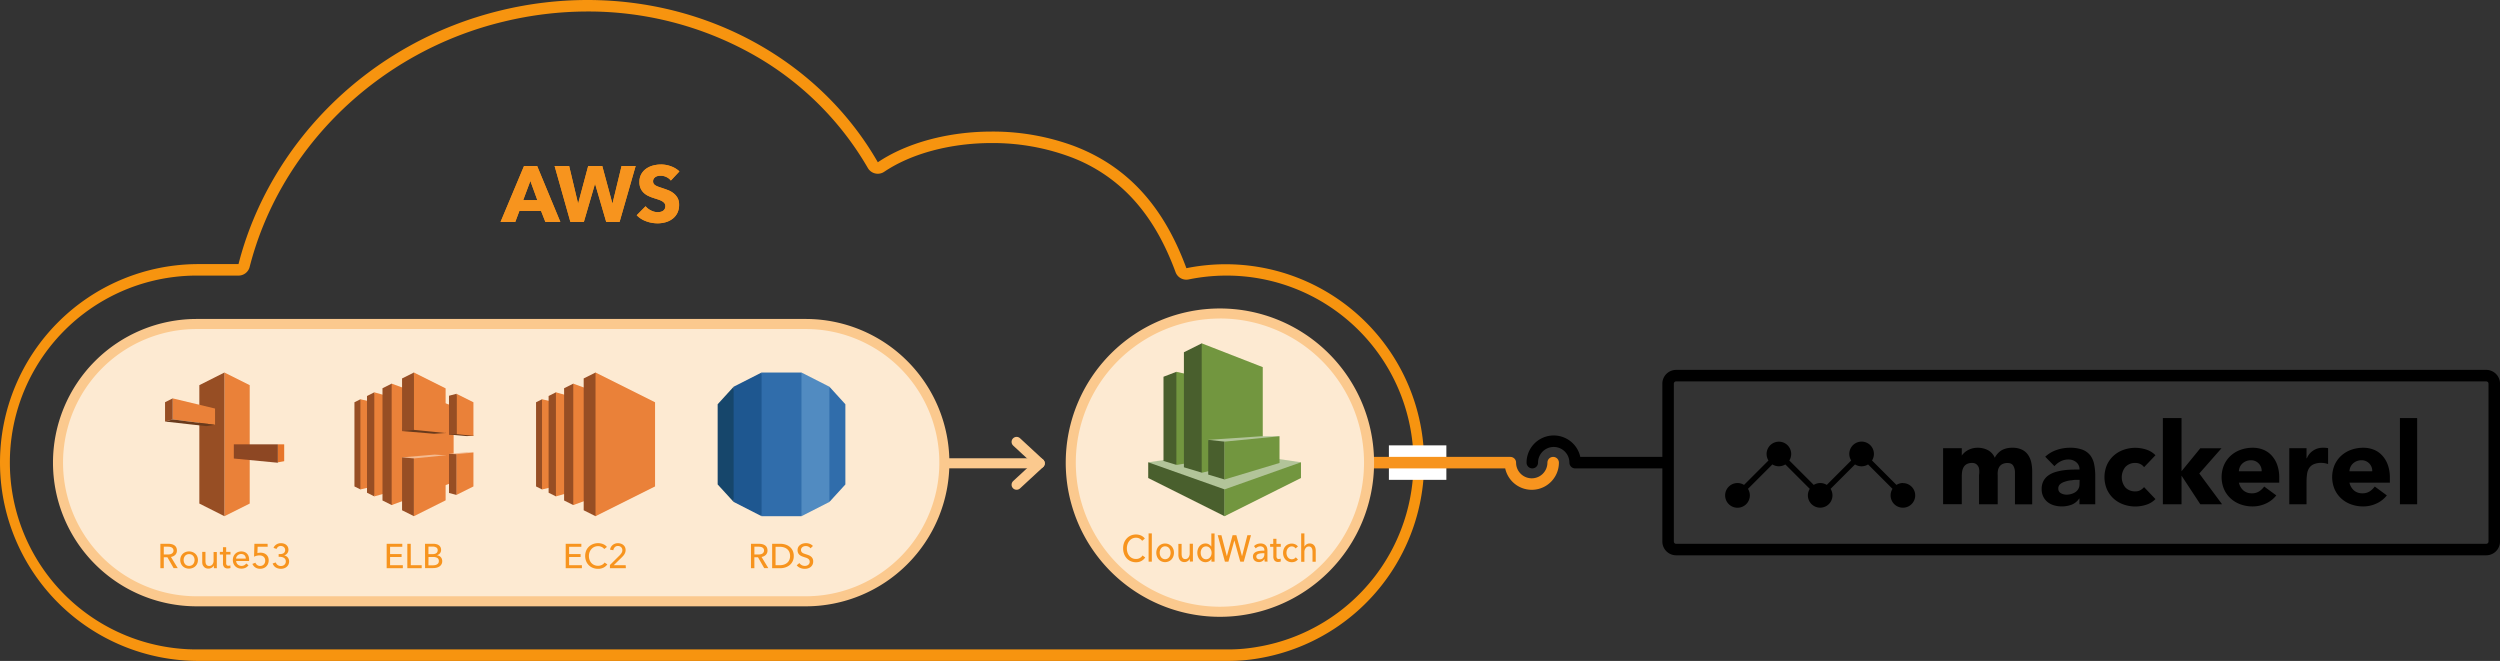 <svg xmlns="http://www.w3.org/2000/svg" viewBox="0 0 1740 460"><rect x="0" y="0" width="1740" height="460" fill="#333333" stroke="none"/><defs><style>.cls-1{fill:#fdead2;}.cls-2{fill:#fbc98e;}.cls-3{fill:#f7940f;}.cls-4{fill:#f7941e;}.cls-5,.cls-6,.cls-8,.cls-9{fill:none;stroke-linecap:round;}.cls-5,.cls-6{stroke:#fbc98e;stroke-width:7px;}.cls-5{stroke-miterlimit:10;}.cls-6,.cls-8,.cls-9{stroke-linejoin:round;}.cls-7{fill:#fff;}.cls-8{stroke:#f7941e;}.cls-8,.cls-9{stroke-width:8px;}.cls-9{stroke:#000;}.cls-10{fill:#974e24;}.cls-11{fill:#ea8139;}.cls-12{fill:#693a1c;}.cls-13{fill:#f4ba90;}.cls-14{fill:#306dab;}.cls-15{fill:#518bc1;}.cls-16{fill:#1e5790;}.cls-17{fill:#16466b;}.cls-18{fill:#e77529;}.cls-19{fill:#8d4723;}.cls-20{fill:#b2c499;}.cls-21{fill:#495f2d;}.cls-22{fill:#72963f;}</style></defs><title>cloudWatc-diagram</title><g id="contents"><path class="cls-1" d="M136.88 418.47a96.5 96.5 0 0 1 0-193h423.89a96.5 96.5 0 0 1 0 193z"/><path class="cls-2" d="M560.77 229a93 93 0 0 1 0 186h-423.89a93 93 0 1 1 0-186h423.89m0-7h-423.89a100 100 0 0 0-100 100 100 100 0 0 0 100 100h423.89a100 100 0 0 0 100-100 100 100 0 0 0-100-100z"/><path class="cls-3" d="M379.58 154.47l-3-7.64h-15.1l-2.86 7.64h-10.23l16.33-38.94h9.13l16.15 38.94zm-10.45-28.54l-5 13.37h9.87zM431.22 154.47h-9.29l-7.7-26.34h-.17l-7.7 26.34h-9.36l-11-38.94h10.12l6.16 25.9h.17l6.93-25.9h9.79l7 25.9h.17l6.27-25.9h9.79zM466.92 125.65a8.51 8.51 0 0 0-3.16-2.45 8.93 8.93 0 0 0-3.77-.91 11.16 11.16 0 0 0-1.9.17 4.9 4.9 0 0 0-1.73.63 4.26 4.26 0 0 0-1.29 1.21 3.22 3.22 0 0 0-.52 1.9 3.06 3.06 0 0 0 .41 1.65 3.68 3.68 0 0 0 1.21 1.16 10.7 10.7 0 0 0 1.9.91q1.1.41 2.47.85 2 .66 4.13 1.46a15.46 15.46 0 0 1 3.91 2.12 11.14 11.14 0 0 1 2.92 3.27 9.43 9.43 0 0 1 1.15 4.87 12.71 12.71 0 0 1-1.24 5.8 11.58 11.58 0 0 1-3.33 4 14.28 14.28 0 0 1-4.79 2.37 20.15 20.15 0 0 1-5.55.77 23 23 0 0 1-8.09-1.46 17.12 17.12 0 0 1-6.49-4.15l6.16-6.27a11.36 11.36 0 0 0 3.77 2.94 10.21 10.21 0 0 0 4.65 1.18 9.36 9.36 0 0 0 2-.22 5.08 5.08 0 0 0 1.73-.72 3.58 3.58 0 0 0 1.18-1.32 4.16 4.16 0 0 0 .44-2 3.14 3.14 0 0 0-.55-1.87 5.4 5.4 0 0 0-1.57-1.4 12.79 12.79 0 0 0-2.53-1.16q-1.51-.52-3.44-1.13a32.76 32.76 0 0 1-3.66-1.43 12.23 12.23 0 0 1-3.19-2.12 9.77 9.77 0 0 1-2.25-3.13 10.61 10.61 0 0 1-.85-4.48 11 11 0 0 1 1.32-5.55 11.47 11.47 0 0 1 3.47-3.79 14.89 14.89 0 0 1 4.84-2.17 22 22 0 0 1 5.45-.69 20.24 20.24 0 0 1 6.74 1.21 17.36 17.36 0 0 1 6 3.58z"/><path class="cls-4" d="M379.58 154.47l-3-7.64h-15.1l-2.86 7.64h-10.23l16.33-38.94h9.13l16.15 38.94zm-10.45-28.54l-5 13.37h9.87zM431.22 154.47h-9.29l-7.7-26.34h-.17l-7.7 26.34h-9.36l-11-38.94h10.12l6.16 25.9h.17l6.93-25.9h9.79l7 25.9h.17l6.27-25.9h9.79zM466.92 125.65a8.51 8.51 0 0 0-3.16-2.45 8.93 8.93 0 0 0-3.77-.91 11.16 11.16 0 0 0-1.9.17 4.9 4.9 0 0 0-1.73.63 4.26 4.26 0 0 0-1.29 1.21 3.22 3.22 0 0 0-.52 1.9 3.06 3.06 0 0 0 .41 1.65 3.68 3.68 0 0 0 1.21 1.16 10.7 10.7 0 0 0 1.9.91q1.1.41 2.47.85 2 .66 4.13 1.46a15.46 15.46 0 0 1 3.91 2.12 11.14 11.14 0 0 1 2.92 3.27 9.43 9.43 0 0 1 1.15 4.87 12.71 12.71 0 0 1-1.24 5.8 11.58 11.58 0 0 1-3.33 4 14.28 14.28 0 0 1-4.79 2.37 20.15 20.15 0 0 1-5.55.77 23 23 0 0 1-8.09-1.46 17.12 17.12 0 0 1-6.49-4.15l6.16-6.27a11.36 11.36 0 0 0 3.77 2.94 10.21 10.21 0 0 0 4.65 1.18 9.36 9.36 0 0 0 2-.22 5.08 5.08 0 0 0 1.73-.72 3.58 3.58 0 0 0 1.18-1.32 4.16 4.16 0 0 0 .44-2 3.14 3.14 0 0 0-.55-1.87 5.4 5.4 0 0 0-1.57-1.4 12.79 12.79 0 0 0-2.53-1.16q-1.51-.52-3.44-1.13a32.76 32.76 0 0 1-3.66-1.43 12.23 12.23 0 0 1-3.19-2.12 9.77 9.77 0 0 1-2.25-3.13 10.61 10.61 0 0 1-.85-4.48 11 11 0 0 1 1.32-5.55 11.47 11.47 0 0 1 3.47-3.79 14.89 14.89 0 0 1 4.84-2.17 22 22 0 0 1 5.45-.69 20.24 20.24 0 0 1 6.74 1.21 17.36 17.36 0 0 1 6 3.58z"/><path class="cls-5" d="M660.67 322.47h63"/><path class="cls-6" d="M707.55 307.56l16.12 14.91-16.12 14.91"/><path d="M1730.44 265.46a1.58 1.58 0 0 1 1.56 1.54v109.93a1.58 1.58 0 0 1-1.56 1.56h-563.88a1.58 1.58 0 0 1-1.56-1.56v-109.93a1.58 1.58 0 0 1 1.56-1.56h563.89m0-8h-563.89a9.59 9.59 0 0 0-9.56 9.56v109.93a9.59 9.59 0 0 0 9.56 9.56h563.89a9.59 9.59 0 0 0 9.56-9.56v-109.93a9.59 9.59 0 0 0-9.56-9.56zM1411.51 316.56a10.8 10.8 0 0 0-4.24-3.6 14.87 14.87 0 0 0-6.61-1.32 15.17 15.17 0 0 0-7.29 1.6 13 13 0 0 0-5 5.37 10.66 10.66 0 0 0-4.76-5.29 15.21 15.21 0 0 0-7.25-1.68 13.74 13.74 0 0 0-4 .56 14.2 14.2 0 0 0-3.28 1.44 11.8 11.8 0 0 0-2.48 2 6.44 6.44 0 0 0-1.6 2.29h.4v-6h-13v39h13v-18.79a27.49 27.49 0 0 1 .2-3.68 9.14 9.14 0 0 1 1-3.16 5.71 5.71 0 0 1 2.19-2.24 7.39 7.39 0 0 1 3.76-.84 4.62 4.62 0 0 1 3.16 1 5.51 5.51 0 0 1 1.56 2.32 10.18 10.18 0 0 1 .31 2.88c.05 1-.17 1.87-.17 2.56v20h13v-20a15.56 15.56 0 0 1 .11-3.36 7.71 7.71 0 0 1 1.08-2.8 5.55 5.55 0 0 1 2.18-1.88 7.8 7.8 0 0 1 3.45-.68c2 0 3.29.66 4.07 2a9 9 0 0 1 1.11 4.69v22.05h12v-22.46a30.75 30.75 0 0 0-.63-6.61 15.15 15.15 0 0 0-2.27-5.37zM1454.76 316.84a12.64 12.64 0 0 0-5.45-3.88 24.28 24.28 0 0 0-8.69-1.32 28 28 0 0 0-9.29 1.56 22 22 0 0 0-7.85 4.68l6.41 6.57a14.78 14.78 0 0 1 4.36-3.4 11.77 11.77 0 0 1 5.41-1.24 8.24 8.24 0 0 1 5.41 1.88 6.25 6.25 0 0 1 2.28 5.09q-2.48 0-5.41.08a53.85 53.85 0 0 0-5.85.48 35.28 35.28 0 0 0-5.65 1.24 16.7 16.7 0 0 0-4.84 2.36 11.1 11.1 0 0 0-3.36 3.84 11.93 11.93 0 0 0-1.24 5.69 11.49 11.49 0 0 0 1.12 5.2 11 11 0 0 0 3 3.76 13.21 13.21 0 0 0 4.44 2.28 19.92 19.92 0 0 0 12.25-.43 11.43 11.43 0 0 0 5.33-4.32h.16v4h11v-19.22a41.46 41.46 0 0 0-.77-8.61 15 15 0 0 0-2.77-6.29zm-7.42 20.16a6.46 6.46 0 0 1-.76 3.2 6.58 6.58 0 0 1-2 2.24 10.14 10.14 0 0 1-2.92 1.36 12.06 12.06 0 0 1-3.4.48 7.7 7.7 0 0 1-3.84-1 3.43 3.43 0 0 1-1.84-3.2 3.88 3.88 0 0 1 1.32-3.12 8.75 8.75 0 0 1 3.2-1.68 17.48 17.48 0 0 1 3.92-.93c1.36-.08 2.49-.37 3.4-.37h3zM1486.35 322.21a7.3 7.3 0 0 1 3.44.84 6.75 6.75 0 0 1 2.48 2.12l7.93-8.33a15.33 15.33 0 0 0-6.61-4 24.87 24.87 0 0 0-7.25-1.16 24.54 24.54 0 0 0-8.45 1.44 20.32 20.32 0 0 0-6.89 4.12 19.36 19.36 0 0 0-4.61 6.45 21.86 21.86 0 0 0 0 16.82 19.35 19.35 0 0 0 4.61 6.45 20.29 20.29 0 0 0 6.89 4.12 24.52 24.52 0 0 0 8.45 1.44 24.87 24.87 0 0 0 7.25-1.16 15.32 15.32 0 0 0 6.61-4l-7.93-8.33a10.51 10.51 0 0 1-2.48 2.08 6.48 6.48 0 0 1-3.44.88 9.18 9.18 0 0 1-7.09-2.72 11.33 11.33 0 0 1 0-14.25 9.18 9.18 0 0 1 7.09-2.81zM1546.17 311.97h-14.74l-13.08 16.01v-37.01h-13v60h13v-20h-.05l13.13 20h15.14l-15.86-21.42 15.46-17.58zM1581.21 317.2a15.76 15.76 0 0 0-5.77-4.12 19.23 19.23 0 0 0-7.57-1.44 24.54 24.54 0 0 0-8.45 1.44 20.32 20.32 0 0 0-6.89 4.12 19.36 19.36 0 0 0-4.61 6.45 21.86 21.86 0 0 0 0 16.82 19.35 19.35 0 0 0 4.61 6.45 20.29 20.29 0 0 0 6.89 4.12 24.52 24.52 0 0 0 8.45 1.44 21.83 21.83 0 0 0 9.13-2 19.14 19.14 0 0 0 7.29-5.69l-8.41-6.17a13.44 13.44 0 0 1-3.56 3.4 9 9 0 0 1-5 1.32 8.78 8.78 0 0 1-5.93-2 10.33 10.33 0 0 1-3.12-5.41h28.08v-3.91a26 26 0 0 0-1.39-8.41 19 19 0 0 0-3.75-6.41zm-22.95 10.8a8.25 8.25 0 0 1 .68-2.92 7.53 7.53 0 0 1 1.68-2.4 8.67 8.67 0 0 1 6.13-2.34 7.24 7.24 0 0 1 5.37 2.31 7.34 7.34 0 0 1 2 5.35zM1616.8 311.64a11.56 11.56 0 0 0-6.65 1.86 11.27 11.27 0 0 0-4.56 5.47h-.24v-7h-12v39h12v-15.71a39.75 39.75 0 0 1 .36-5.28 10.19 10.19 0 0 1 1.42-4.13 7.25 7.25 0 0 1 3.09-2.68 12.79 12.79 0 0 1 5.45-1 13.67 13.67 0 0 1 2.38.2 22.14 22.14 0 0 1 2.3.6v-10.97c0-.16-1-.27-1.69-.32s-1.17-.04-1.86-.04zM1658.16 317.2a15.76 15.76 0 0 0-5.77-4.12 19.23 19.23 0 0 0-7.57-1.44 24.54 24.54 0 0 0-8.45 1.44 20.32 20.32 0 0 0-6.89 4.12 19.36 19.36 0 0 0-4.61 6.45 21.86 21.86 0 0 0 0 16.82 19.35 19.35 0 0 0 4.61 6.45 20.29 20.29 0 0 0 6.89 4.12 24.52 24.52 0 0 0 8.45 1.44 21.83 21.83 0 0 0 9.13-2 19.14 19.14 0 0 0 7.29-5.69l-8.41-6.17a13.44 13.44 0 0 1-3.56 3.4 9 9 0 0 1-5 1.32 8.78 8.78 0 0 1-5.93-2 10.33 10.33 0 0 1-3.12-5.41h28.13v-3.91a26 26 0 0 0-1.41-8.41 19.06 19.06 0 0 0-3.78-6.41zm-22.94 10.8a8.25 8.25 0 0 1 .68-2.92 7.53 7.53 0 0 1 1.68-2.4 8.67 8.67 0 0 1 6.13-2.34 7.24 7.24 0 0 1 5.37 2.31 7.34 7.34 0 0 1 2 5.35zM1670.34 290.97h12v60h-12zM1324.47 336.18a8.5 8.5 0 0 0-4.54 1.32l-17-17a8.57 8.57 0 1 0-14.5 0l-17 17a8.49 8.49 0 0 0-9.06 0l-17-17a8.56 8.56 0 1 0-14.52 0l-17 17a8.6 8.6 0 1 0 2.74 2.74l17-17a8.49 8.49 0 0 0 9 0l17 17a8.56 8.56 0 1 0 14.51 0l17-17a8.49 8.49 0 0 0 9.08 0l17 17a8.56 8.56 0 1 0 7.25-4z"/><path class="cls-4" d="M271.5 393.36h8.88v2.11h-11.26v-17h10.88v2.09h-8.5v5.09h8v2h-8zM285.92 393.36h7.58v2.11h-10v-17h2.38zM295.81 378.48h5.86a8.69 8.69 0 0 1 1.92.22 5.06 5.06 0 0 1 1.72.72 3.9 3.9 0 0 1 1.22 1.32 4.06 4.06 0 0 1 .47 2 3.54 3.54 0 0 1-.82 2.38 4.17 4.17 0 0 1-2.16 1.32 5 5 0 0 1 1.51.42 3.94 3.94 0 0 1 1.2.85 3.71 3.71 0 0 1 .78 1.25 4.47 4.47 0 0 1 .28 1.61 4.21 4.21 0 0 1-1.87 3.64 6.43 6.43 0 0 1-2 .89 9.91 9.91 0 0 1-2.48.3h-5.59zm2.38 7.18h3.1a5.1 5.1 0 0 0 1.28-.16 3.17 3.17 0 0 0 1.07-.48 2.35 2.35 0 0 0 .72-.82 2.49 2.49 0 0 0 .26-1.19 2.08 2.08 0 0 0-1-2 5.38 5.38 0 0 0-2.71-.59h-2.71zm0 7.8h3a8.73 8.73 0 0 0 1.5-.13 4.37 4.37 0 0 0 1.37-.47 2.74 2.74 0 0 0 1-.9 2.54 2.54 0 0 0 .37-1.43 2.41 2.41 0 0 0-1-2.18 5.46 5.46 0 0 0-3-.67h-3.19zM525.05 395.47h-2.38v-17h5.45a10.44 10.44 0 0 1 2.33.25 5.76 5.76 0 0 1 1.93.8 3.94 3.94 0 0 1 1.31 1.45 4.63 4.63 0 0 1 .48 2.2 4.09 4.09 0 0 1-1.15 3 5.37 5.37 0 0 1-3 1.46l4.75 7.8h-2.88l-4.32-7.56h-2.54zm0-9.55h2.74a8 8 0 0 0 1.56-.14 4 4 0 0 0 1.26-.47 2.6 2.6 0 0 0 .85-3.41 2.42 2.42 0 0 0-.83-.83 3.65 3.65 0 0 0-1.21-.44 7.85 7.85 0 0 0-1.46-.13h-2.9zM537.41 378.48h5.83a11.52 11.52 0 0 1 3.26.48 8.78 8.78 0 0 1 3 1.51 7.73 7.73 0 0 1 2.14 2.64 8.45 8.45 0 0 1 .82 3.86 8.21 8.21 0 0 1-.82 3.78 7.89 7.89 0 0 1-2.14 2.64 9.18 9.18 0 0 1-3 1.56 10.79 10.79 0 0 1-3.26.52h-5.83zm2.38 14.9h3a9 9 0 0 0 2.84-.43 6.59 6.59 0 0 0 2.26-1.25 5.6 5.6 0 0 0 1.48-2 6.67 6.67 0 0 0 .53-2.71 6.86 6.86 0 0 0-.53-2.78 5.48 5.48 0 0 0-1.48-2 6.51 6.51 0 0 0-2.26-1.22 9.28 9.28 0 0 0-2.84-.42h-3zM564.12 381.63a3.79 3.79 0 0 0-1.37-1.14 4.2 4.2 0 0 0-1.94-.44 4.5 4.5 0 0 0-1.16.16 3.18 3.18 0 0 0-1.07.5 2.76 2.76 0 0 0-.78.86 2.41 2.41 0 0 0-.3 1.24 2.25 2.25 0 0 0 .28 1.16 2.49 2.49 0 0 0 .74.79 4.75 4.75 0 0 0 1.1.55l1.36.47q.86.26 1.75.6a6.28 6.28 0 0 1 1.61.89 4.38 4.38 0 0 1 1.18 1.38 4.32 4.32 0 0 1 .46 2.1 5 5 0 0 1-.49 2.29 4.7 4.7 0 0 1-1.31 1.61 5.57 5.57 0 0 1-1.88.95 7.79 7.79 0 0 1-2.2.31 8 8 0 0 1-3.11-.62 6.18 6.18 0 0 1-2.48-1.85l1.85-1.56a4.62 4.62 0 0 0 3.79 2 4.45 4.45 0 0 0 1.2-.17 3.38 3.38 0 0 0 1.09-.53 2.89 2.89 0 0 0 .8-.9 2.57 2.57 0 0 0 .31-1.31 2.38 2.38 0 0 0-.32-1.28 2.87 2.87 0 0 0-.88-.88 5.8 5.8 0 0 0-1.28-.61l-1.55-.52a13.37 13.37 0 0 1-1.61-.59 5.54 5.54 0 0 1-1.42-.89 4.12 4.12 0 0 1-1-1.33 4.5 4.5 0 0 1-.38-2 4.37 4.37 0 0 1 .52-2.18 4.7 4.7 0 0 1 1.37-1.49 5.61 5.61 0 0 1 1.87-.88 8.21 8.21 0 0 1 2.1-.28 7.31 7.31 0 0 1 2.78.53 5.55 5.55 0 0 1 2.05 1.43zM114 395.47h-2.38v-17h5.45a10.43 10.43 0 0 1 2.33.25 5.75 5.75 0 0 1 1.93.8 3.94 3.94 0 0 1 1.31 1.45 4.61 4.61 0 0 1 .48 2.2 4.09 4.09 0 0 1-1.15 3 5.36 5.36 0 0 1-3 1.46l4.75 7.8h-2.88l-4.32-7.56h-2.52zm0-9.55h2.74a8 8 0 0 0 1.56-.14 3.94 3.94 0 0 0 1.26-.47 2.47 2.47 0 0 0 0-4.24 3.65 3.65 0 0 0-1.21-.44 7.86 7.86 0 0 0-1.46-.13h-2.89zM137.76 389.76a6.15 6.15 0 0 1-.47 2.42 5.77 5.77 0 0 1-1.3 1.91 5.85 5.85 0 0 1-2 1.25 6.84 6.84 0 0 1-4.85 0 5.7 5.7 0 0 1-1.94-1.25 5.83 5.83 0 0 1-1.28-1.91 6.14 6.14 0 0 1-.47-2.42 6.05 6.05 0 0 1 .47-2.41 5.73 5.73 0 0 1 1.28-1.88 5.81 5.81 0 0 1 1.94-1.24 6.85 6.85 0 0 1 4.85 0 6 6 0 0 1 2 1.24 5.67 5.67 0 0 1 1.3 1.88 6.07 6.07 0 0 1 .47 2.41zm-2.35 0a4.81 4.81 0 0 0-.25-1.56 4 4 0 0 0-.73-1.3 3.53 3.53 0 0 0-1.19-.9 4.11 4.11 0 0 0-3.25 0 3.52 3.52 0 0 0-1.19.9 3.92 3.92 0 0 0-.73 1.3 4.91 4.91 0 0 0 0 3.11 4.06 4.06 0 0 0 .73 1.32 3.45 3.45 0 0 0 1.19.91 4.11 4.11 0 0 0 3.25 0 3.46 3.46 0 0 0 1.19-.91 4.1 4.1 0 0 0 .73-1.32 4.8 4.8 0 0 0 .25-1.54zM148.9 395.47l-.07-1v-.9a3.71 3.71 0 0 1-1.45 1.55 4.2 4.2 0 0 1-2.27.64 4.65 4.65 0 0 1-1.91-.36 3.52 3.52 0 0 1-1.32-1 4.24 4.24 0 0 1-.88-1.4 6.24 6.24 0 0 1-.25-1.8v-7.1h2.25v6.29a7.91 7.91 0 0 0 .11 1.33 3.19 3.19 0 0 0 .4 1.12 2.15 2.15 0 0 0 .79.77 2.59 2.59 0 0 0 1.3.29 2.72 2.72 0 0 0 2.21-1 4.15 4.15 0 0 0 .84-2.72v-6h2.26v10c0 .48 0 .9.07 1.27zM160.42 385.94h-3v5.91a2.23 2.23 0 0 0 .38 1.47 1.54 1.54 0 0 0 1.22.44 3.74 3.74 0 0 0 .67-.07 2.79 2.79 0 0 0 .65-.2l.07 1.85a5.37 5.37 0 0 1-.9.23 6 6 0 0 1-1 .08 3.25 3.25 0 0 1-2.46-.89 3.72 3.72 0 0 1-.85-2.66v-6.17h-2.2v-1.83h2.18v-3.26h2.23v3.26h3zM173.38 389.69v.38a3 3 0 0 1 0 .38h-9a3.35 3.35 0 0 0 .32 1.35 3.55 3.55 0 0 0 .8 1.1 4 4 0 0 0 4.56.48 4.07 4.07 0 0 0 1.32-1.22l1.58 1.27a5.67 5.67 0 0 1-2.15 1.78 6.88 6.88 0 0 1-5.15.14 5.45 5.45 0 0 1-3.14-3.1 6.36 6.36 0 0 1-.46-2.45 6.53 6.53 0 0 1 .44-2.44 5.57 5.57 0 0 1 1.24-1.91 5.68 5.68 0 0 1 1.88-1.24 6.44 6.44 0 0 1 4.61 0 4.69 4.69 0 0 1 1.73 1.18 5.3 5.3 0 0 1 1.09 1.86 7.37 7.37 0 0 1 .33 2.44zm-2.3-.91a4.32 4.32 0 0 0-.23-1.26 2.91 2.91 0 0 0-.6-1 2.82 2.82 0 0 0-1-.68 3.48 3.48 0 0 0-1.38-.25 3.65 3.65 0 0 0-1.36.25 3.53 3.53 0 0 0-1.1.68 3.62 3.62 0 0 0-.77 1 3.26 3.26 0 0 0-.35 1.26zM186.31 380.54h-7l-.14 4.44a5.07 5.07 0 0 1 1.07-.24 9.06 9.06 0 0 1 1.12-.07 6.71 6.71 0 0 1 2.27.37 5.21 5.21 0 0 1 1.8 1.07 5 5 0 0 1 1.19 1.7 5.54 5.54 0 0 1 .38 2.19 6.2 6.2 0 0 1-.46 2.43 5.41 5.41 0 0 1-1.25 1.84 5.64 5.64 0 0 1-1.87 1.18 6.45 6.45 0 0 1-2.35.42 5.87 5.87 0 0 1-3.36-.92 5.75 5.75 0 0 1-2.06-2.48l2.11-.84a3.61 3.61 0 0 0 1.28 1.66 3.4 3.4 0 0 0 2 .62 3.64 3.64 0 0 0 1.39-.26 3.39 3.39 0 0 0 1.13-.74 3.46 3.46 0 0 0 .76-1.15 3.89 3.89 0 0 0 .28-1.49 4 4 0 0 0-.32-1.67 3.21 3.21 0 0 0-.88-1.16 3.58 3.58 0 0 0-1.27-.67 5.21 5.21 0 0 0-1.51-.22 7.76 7.76 0 0 0-2 .26 8.79 8.79 0 0 0-1.8.67l.24-9h9.17zM193.94 385.65h.74a7.32 7.32 0 0 0 1.4-.13 3.6 3.6 0 0 0 1.21-.46 2.5 2.5 0 0 0 .85-.88 2.69 2.69 0 0 0 .32-1.37 2.77 2.77 0 0 0-.24-1.17 2.6 2.6 0 0 0-.66-.88 3.22 3.22 0 0 0-2.1-.77 3 3 0 0 0-1.84.55 3.36 3.36 0 0 0-1.14 1.54l-2.11-.74a5 5 0 0 1 2-2.41 5.81 5.81 0 0 1 3.18-.88 6.56 6.56 0 0 1 2 .3 5 5 0 0 1 1.66.88 4.14 4.14 0 0 1 1.13 1.44 4.56 4.56 0 0 1 .42 2 3.89 3.89 0 0 1-.23 1.35 4.1 4.1 0 0 1-.62 1.13 3.9 3.9 0 0 1-.95.87 4 4 0 0 1-1.2.53 4.58 4.58 0 0 1 1.38.5 4 4 0 0 1 1.09.9 4.2 4.2 0 0 1 1 2.74 5 5 0 0 1-.48 2.24 4.79 4.79 0 0 1-1.26 1.62 5.47 5.47 0 0 1-1.82 1 7.16 7.16 0 0 1-5.67-.55 5.21 5.21 0 0 1-2.23-2.83l2.16-.72a3.73 3.73 0 0 0 1.31 1.8 3.66 3.66 0 0 0 2.27.7 3.94 3.94 0 0 0 1.26-.2 3.27 3.27 0 0 0 1.09-.61 3 3 0 0 0 .77-1 3.24 3.24 0 0 0 .29-1.42 2.71 2.71 0 0 0-.38-1.49 3 3 0 0 0-1-1 4.26 4.26 0 0 0-1.38-.53 7.63 7.63 0 0 0-1.51-.16h-.72zM396.1 393.36h8.9v2.11h-11.28v-17h10.9v2.09h-8.52v5.09h8v2h-8zM422.71 392.83a7.61 7.61 0 0 1-2.62 2.22 8.16 8.16 0 0 1-3.86.85 9.55 9.55 0 0 1-3.59-.66 8.36 8.36 0 0 1-2.83-1.85 8.49 8.49 0 0 1-1.86-2.83 10 10 0 0 1 0-7.25 8.2 8.2 0 0 1 1.9-2.81 8.62 8.62 0 0 1 2.87-1.81 9.8 9.8 0 0 1 3.6-.65 9.38 9.38 0 0 1 1.75.17 8.77 8.77 0 0 1 1.7.5 7 7 0 0 1 1.49.83 5.4 5.4 0 0 1 1.15 1.14l-1.87 1.44a4.69 4.69 0 0 0-1.76-1.43 5.48 5.48 0 0 0-2.46-.56 6.4 6.4 0 0 0-2.68.54 6 6 0 0 0-2 1.48 6.65 6.65 0 0 0-1.3 2.17 7.53 7.53 0 0 0-.46 2.63 7.94 7.94 0 0 0 .44 2.69 6.46 6.46 0 0 0 1.27 2.17 5.86 5.86 0 0 0 2 1.45 6.47 6.47 0 0 0 2.65.53 5.87 5.87 0 0 0 2.62-.58 5 5 0 0 0 1.94-1.68zM435.6 395.47h-11.09v-2.23l6.77-6.72a10.5 10.5 0 0 0 1.32-1.66 3.54 3.54 0 0 0 .55-1.94 3 3 0 0 0-.24-1.21 2.86 2.86 0 0 0-.65-.92 2.82 2.82 0 0 0-1-.59 3.4 3.4 0 0 0-1.18-.2 2.91 2.91 0 0 0-2.14.83 3.75 3.75 0 0 0-1.06 2.12l-2.28-.38a5.15 5.15 0 0 1 .61-1.79 5.23 5.23 0 0 1 2.86-2.39 6 6 0 0 1 2-.34 6.63 6.63 0 0 1 2 .31 5.31 5.31 0 0 1 1.72.91 4.38 4.38 0 0 1 1.19 1.51 4.72 4.72 0 0 1 .44 2.09 5.09 5.09 0 0 1-.22 1.51 6.17 6.17 0 0 1-.59 1.32 7.72 7.72 0 0 1-.88 1.19q-.5.56-1.06 1.12l-5.52 5.38h8.33z"/><path class="cls-3" d="M408.87 8a234 234 0 0 1 114 29.29 212.84 212.84 0 0 1 81.13 79.61 8 8 0 0 0 11.41 2.66c18.85-12.7 46.14-20 74.86-20a155.29 155.29 0 0 1 54 9.39 112.25 112.25 0 0 1 47.16 32.81c10.87 12.73 19.63 28.32 26.76 47.66a8 8 0 0 0 9.11 5.07 131.05 131.05 0 0 1 26.28-2.68 130.1 130.1 0 0 1 22.91 258.19h-.08a116.52 116.52 0 0 1-21.41 2h-716.9a130.1 130.1 0 1 1 0-260.19h27.9a8 8 0 0 0 7.75-6c10.24-40.13 31.81-77.26 62.38-107.37a244.74 244.74 0 0 1 114.61-63.44 248.73 248.73 0 0 1 58.13-7m0-8a256.22 256.22 0 0 0-60 7.18c-92.94 22.36-161.61 93.52-182.87 176.63h-27.9a138.1 138.1 0 0 0-138.1 138.09 138.1 138.1 0 0 0 138.1 138.1h716.9a124.16 124.16 0 0 0 22.93-2.13 138.1 138.1 0 1 0-52.2-271.21c-13.32-36.11-35.64-69.06-78.62-85.19a162.88 162.88 0 0 0-56.81-9.9c-30 0-59 7.68-79.33 21.36-39.97-69.75-117.17-112.93-202.1-112.93z"/><path class="cls-7" d="M966.67 309.97h40v24h-40z"/><path class="cls-8" d="M1081 322a14.9 14.9 0 1 1-29.81 0h-98.52"/><path class="cls-9" d="M1066.48 322a14.91 14.91 0 1 1 29.83 0h60.69"/><path class="cls-1" d="M849.05 425.77a103.8 103.8 0 1 1 103.8-103.77 103.91 103.91 0 0 1-103.8 103.77z"/><path class="cls-2" d="M849.05 221.67a100.3 100.3 0 1 1-100.29 100.33 100.41 100.41 0 0 1 100.3-100.3m0-7a107.3 107.3 0 1 0 107.29 107.3 107.3 107.3 0 0 0-107.3-107.3z"/><path class="cls-4" d="M797.08 388a7.81 7.81 0 0 1-2.61 2.41 7.59 7.59 0 0 1-3.85.92 8.84 8.84 0 0 1-3.58-.71 8.3 8.3 0 0 1-2.82-2 9.31 9.31 0 0 1-1.85-3.07 11 11 0 0 1-.67-3.91 10.92 10.92 0 0 1 .68-3.94 9 9 0 0 1 1.89-3 8.52 8.52 0 0 1 2.86-2 9.05 9.05 0 0 1 3.59-.7 8.67 8.67 0 0 1 1.75.18 8.16 8.16 0 0 1 1.7.55 6.91 6.91 0 0 1 1.48.9 5.64 5.64 0 0 1 1.15 1.23l-1.87 1.56a4.75 4.75 0 0 0-1.76-1.55 5.1 5.1 0 0 0-2.45-.61 6 6 0 0 0-2.67.58 6.1 6.1 0 0 0-2 1.6 7.4 7.4 0 0 0-1.29 2.35 8.81 8.81 0 0 0-.46 2.85 9.31 9.31 0 0 0 .44 2.91 7.14 7.14 0 0 0 1.27 2.35 5.89 5.89 0 0 0 2 1.57 6 6 0 0 0 2.64.57 5.46 5.46 0 0 0 2.61-.62 5.17 5.17 0 0 0 1.94-1.82zM801.67 390.9h-2.25v-19.66h2.25zM817.07 384.71a7.17 7.17 0 0 1-.47 2.63 6.31 6.31 0 0 1-1.29 2.07 5.8 5.8 0 0 1-2 1.35 6.3 6.3 0 0 1-4.83 0 5.64 5.64 0 0 1-1.94-1.35 6.4 6.4 0 0 1-1.28-2.07 7.15 7.15 0 0 1-.47-2.63 7 7 0 0 1 .47-2.61 6.26 6.26 0 0 1 1.28-2 5.75 5.75 0 0 1 1.94-1.34 6.31 6.31 0 0 1 4.83 0 5.91 5.91 0 0 1 2 1.34 6.18 6.18 0 0 1 1.29 2 7.07 7.07 0 0 1 .47 2.61zm-2.34 0a5.63 5.63 0 0 0-.25-1.69 4.39 4.39 0 0 0-.73-1.41 3.58 3.58 0 0 0-1.19-1 3.79 3.79 0 0 0-3.24 0 3.57 3.57 0 0 0-1.19 1 4.37 4.37 0 0 0-.73 1.41 5.76 5.76 0 0 0 0 3.37 4.51 4.51 0 0 0 .73 1.43 3.55 3.55 0 0 0 5.62 0 4.53 4.53 0 0 0 .73-1.43 5.62 5.62 0 0 0 .25-1.66zM828.17 390.9l-.07-1.05v-1a4.12 4.12 0 0 1-3.71 2.37 4.3 4.3 0 0 1-1.9-.39 3.57 3.57 0 0 1-1.32-1.08 4.77 4.77 0 0 1-.77-1.6 7.36 7.36 0 0 1-.25-2v-7.64h2.25v6.81a9.28 9.28 0 0 0 .11 1.44 3.65 3.65 0 0 0 .39 1.21 2.24 2.24 0 0 0 .79.83 2.42 2.42 0 0 0 1.29.31 2.63 2.63 0 0 0 2.2-1.11 4.77 4.77 0 0 0 .84-3v-6.55h2.25v9.67q0 .49 0 1.27t.07 1.38zM843.15 389a4.34 4.34 0 0 1-1.76 1.7 5 5 0 0 1-2.33.58 5.38 5.38 0 0 1-2.37-.51 5.32 5.32 0 0 1-1.79-1.39 6.38 6.38 0 0 1-1.15-2.08 7.88 7.88 0 0 1-.41-2.55 7.77 7.77 0 0 1 .41-2.54 6.29 6.29 0 0 1 1.16-2.07 5.32 5.32 0 0 1 1.81-1.38 5.39 5.39 0 0 1 2.32-.49 4.49 4.49 0 0 1 2.42.64 5.16 5.16 0 0 1 1.63 1.55v-9.18h2.25v19.62h-2.18v-2zm-7.46-4.22a5.75 5.75 0 0 0 .24 1.66 4.34 4.34 0 0 0 .72 1.43 3.69 3.69 0 0 0 1.17 1 3.63 3.63 0 0 0 3.19 0 3.81 3.81 0 0 0 1.21-1 4.49 4.49 0 0 0 .78-1.41 5.29 5.29 0 0 0 0-3.37 4.64 4.64 0 0 0-.78-1.43 3.74 3.74 0 0 0-1.21-1 3.37 3.37 0 0 0-1.57-.36 3.46 3.46 0 0 0-1.63.36 3.53 3.53 0 0 0-1.17 1 4.34 4.34 0 0 0-.72 1.43 5.75 5.75 0 0 0-.24 1.64zM853.89 387.16l4-14.66h2.61l3.95 14.66 3.73-14.66h2.51l-5 18.41h-2.46l-4.12-14.79-4.11 14.78h-2.46l-5-18.41h2.56zM880 382.92a2.56 2.56 0 0 0-.77-2 3 3 0 0 0-2-.66 4.16 4.16 0 0 0-1.81.4 4.56 4.56 0 0 0-1.42 1l-1.2-1.56a6 6 0 0 1 2-1.35 6.79 6.79 0 0 1 2.59-.49 5.45 5.45 0 0 1 2.12.38 4 4 0 0 1 1.47 1 4.28 4.28 0 0 1 .86 1.53 6.12 6.12 0 0 1 .29 1.9v6.69a7.28 7.28 0 0 0 .13 1.13h-2a8.31 8.31 0 0 1-.19-1.77h-.07a4.5 4.5 0 0 1-1.57 1.53 4.39 4.39 0 0 1-2.24.55 5.41 5.41 0 0 1-1.4-.19 3.91 3.91 0 0 1-1.33-.64 3.48 3.48 0 0 1-1-1.17 3.73 3.73 0 0 1-.4-1.79 3.33 3.33 0 0 1 .69-2.22 4.37 4.37 0 0 1 1.82-1.25 9.57 9.57 0 0 1 2.54-.56q1.41-.13 2.85-.13zm-.55 2.11q-.84 0-1.73.08a7.4 7.4 0 0 0-1.63.31 3 3 0 0 0-1.21.7 1.66 1.66 0 0 0-.48 1.25 1.86 1.86 0 0 0 .2.91 1.77 1.77 0 0 0 .54.6 2.06 2.06 0 0 0 .74.33 3.82 3.82 0 0 0 .84.09 3 3 0 0 0 2.43-1 3.92 3.92 0 0 0 .85-2.59v-.71zM891.44 380.58h-3v6.42a2.58 2.58 0 0 0 .38 1.59 1.47 1.47 0 0 0 1.22.48 3.43 3.43 0 0 0 .67-.07 2.56 2.56 0 0 0 .65-.21l.07 2a5.23 5.23 0 0 1-.9.25 5.58 5.58 0 0 1-1 .09 3.09 3.09 0 0 1-2.45-1 4.25 4.25 0 0 1-.85-2.89v-6.68h-2.23v-2h2.18v-3.56h2.22v3.54h3zM901.7 381.7a2.83 2.83 0 0 0-1.08-1 3.08 3.08 0 0 0-1.53-.4 3.28 3.28 0 0 0-1.57.36 3.62 3.62 0 0 0-1.16 1 4.39 4.39 0 0 0-.73 1.42 5.82 5.82 0 0 0 0 3.38 4.36 4.36 0 0 0 .73 1.42 3.57 3.57 0 0 0 1.17 1 3.58 3.58 0 0 0 3.15 0 3.28 3.28 0 0 0 1.16-1l1.51 1.48a4.92 4.92 0 0 1-1.79 1.42 5.66 5.66 0 0 1-2.44.51 6.21 6.21 0 0 1-2.43-.47 5.72 5.72 0 0 1-1.92-1.31 6.1 6.1 0 0 1-1.28-2 7.32 7.32 0 0 1-.47-2.68 7.42 7.42 0 0 1 .46-2.65 6.1 6.1 0 0 1 1.27-2.05 5.63 5.63 0 0 1 1.93-1.33 6.15 6.15 0 0 1 2.4-.47 5.88 5.88 0 0 1 2.38.52 4.41 4.41 0 0 1 1.88 1.51zM907.92 380.45a3.7 3.7 0 0 1 1.39-1.56 3.9 3.9 0 0 1 2.2-.65 4.12 4.12 0 0 1 1.89.4 3.88 3.88 0 0 1 1.32 1.08 4.5 4.5 0 0 1 .78 1.59 7.33 7.33 0 0 1 .25 2v7.64h-2.25v-6.83a9.2 9.2 0 0 0-.11-1.43 3.67 3.67 0 0 0-.4-1.2 2.27 2.27 0 0 0-.78-.83 2.35 2.35 0 0 0-1.28-.31 2.67 2.67 0 0 0-2.2 1.11 4.7 4.7 0 0 0-.86 3v6.54h-2.25v-19.76h2.25v9.2zM797.08 388a7.81 7.81 0 0 1-2.61 2.41 7.59 7.59 0 0 1-3.85.92 8.84 8.84 0 0 1-3.58-.71 8.3 8.3 0 0 1-2.82-2 9.31 9.31 0 0 1-1.85-3.07 11 11 0 0 1-.67-3.91 10.92 10.92 0 0 1 .68-3.94 9 9 0 0 1 1.89-3 8.52 8.52 0 0 1 2.86-2 9.05 9.05 0 0 1 3.59-.7 8.67 8.67 0 0 1 1.75.18 8.16 8.16 0 0 1 1.7.55 6.91 6.91 0 0 1 1.48.9 5.64 5.64 0 0 1 1.15 1.23l-1.87 1.56a4.75 4.75 0 0 0-1.76-1.55 5.1 5.1 0 0 0-2.45-.61 6 6 0 0 0-2.67.58 6.1 6.1 0 0 0-2 1.6 7.4 7.4 0 0 0-1.29 2.35 8.81 8.81 0 0 0-.46 2.85 9.31 9.31 0 0 0 .44 2.91 7.14 7.14 0 0 0 1.27 2.35 5.89 5.89 0 0 0 2 1.57 6 6 0 0 0 2.64.57 5.46 5.46 0 0 0 2.61-.62 5.17 5.17 0 0 0 1.94-1.82zM801.67 390.9h-2.25v-19.66h2.25zM817.07 384.71a7.17 7.17 0 0 1-.47 2.63 6.31 6.31 0 0 1-1.29 2.07 5.8 5.8 0 0 1-2 1.35 6.3 6.3 0 0 1-4.83 0 5.64 5.64 0 0 1-1.94-1.35 6.4 6.4 0 0 1-1.28-2.07 7.15 7.15 0 0 1-.47-2.63 7 7 0 0 1 .47-2.61 6.26 6.26 0 0 1 1.28-2 5.75 5.75 0 0 1 1.94-1.34 6.31 6.31 0 0 1 4.83 0 5.91 5.91 0 0 1 2 1.34 6.18 6.18 0 0 1 1.29 2 7.07 7.07 0 0 1 .47 2.61zm-2.34 0a5.63 5.63 0 0 0-.25-1.69 4.39 4.39 0 0 0-.73-1.41 3.58 3.58 0 0 0-1.19-1 3.79 3.79 0 0 0-3.24 0 3.57 3.57 0 0 0-1.19 1 4.37 4.37 0 0 0-.73 1.41 5.76 5.76 0 0 0 0 3.37 4.51 4.51 0 0 0 .73 1.43 3.55 3.55 0 0 0 5.62 0 4.53 4.53 0 0 0 .73-1.43 5.62 5.62 0 0 0 .25-1.66zM828.17 390.9l-.07-1.05v-1a4.12 4.12 0 0 1-3.71 2.37 4.3 4.3 0 0 1-1.9-.39 3.57 3.57 0 0 1-1.32-1.08 4.77 4.77 0 0 1-.77-1.6 7.36 7.36 0 0 1-.25-2v-7.64h2.25v6.81a9.28 9.28 0 0 0 .11 1.44 3.65 3.65 0 0 0 .39 1.21 2.24 2.24 0 0 0 .79.83 2.42 2.42 0 0 0 1.29.31 2.63 2.63 0 0 0 2.2-1.11 4.77 4.77 0 0 0 .84-3v-6.55h2.25v9.67q0 .49 0 1.27t.07 1.38zM843.15 389a4.34 4.34 0 0 1-1.76 1.7 5 5 0 0 1-2.33.58 5.38 5.38 0 0 1-2.37-.51 5.32 5.32 0 0 1-1.79-1.39 6.38 6.38 0 0 1-1.15-2.08 7.88 7.88 0 0 1-.41-2.55 7.77 7.77 0 0 1 .41-2.54 6.29 6.29 0 0 1 1.16-2.07 5.32 5.32 0 0 1 1.81-1.38 5.39 5.39 0 0 1 2.32-.49 4.49 4.49 0 0 1 2.42.64 5.16 5.16 0 0 1 1.63 1.55v-9.18h2.25v19.62h-2.18v-2zm-7.46-4.22a5.75 5.75 0 0 0 .24 1.66 4.34 4.34 0 0 0 .72 1.43 3.69 3.69 0 0 0 1.17 1 3.63 3.63 0 0 0 3.19 0 3.81 3.81 0 0 0 1.21-1 4.49 4.49 0 0 0 .78-1.41 5.29 5.29 0 0 0 0-3.37 4.64 4.64 0 0 0-.78-1.43 3.74 3.74 0 0 0-1.21-1 3.37 3.37 0 0 0-1.57-.36 3.46 3.46 0 0 0-1.63.36 3.53 3.53 0 0 0-1.17 1 4.34 4.34 0 0 0-.72 1.43 5.75 5.75 0 0 0-.24 1.64zM853.89 387.16l4-14.66h2.61l3.95 14.66 3.73-14.66h2.51l-5 18.41h-2.46l-4.12-14.79-4.11 14.78h-2.46l-5-18.41h2.56zM880 382.92a2.56 2.56 0 0 0-.77-2 3 3 0 0 0-2-.66 4.16 4.16 0 0 0-1.81.4 4.56 4.56 0 0 0-1.42 1l-1.2-1.56a6 6 0 0 1 2-1.35 6.79 6.79 0 0 1 2.59-.49 5.45 5.45 0 0 1 2.12.38 4 4 0 0 1 1.47 1 4.28 4.28 0 0 1 .86 1.53 6.12 6.12 0 0 1 .29 1.9v6.69a7.28 7.28 0 0 0 .13 1.13h-2a8.31 8.31 0 0 1-.19-1.77h-.07a4.5 4.5 0 0 1-1.57 1.53 4.39 4.39 0 0 1-2.24.55 5.41 5.41 0 0 1-1.4-.19 3.91 3.91 0 0 1-1.33-.64 3.48 3.48 0 0 1-1-1.17 3.73 3.73 0 0 1-.4-1.79 3.33 3.33 0 0 1 .69-2.22 4.37 4.37 0 0 1 1.82-1.25 9.57 9.57 0 0 1 2.54-.56q1.41-.13 2.85-.13zm-.55 2.11q-.84 0-1.73.08a7.4 7.4 0 0 0-1.63.31 3 3 0 0 0-1.21.7 1.66 1.66 0 0 0-.48 1.25 1.86 1.86 0 0 0 .2.91 1.77 1.77 0 0 0 .54.6 2.06 2.06 0 0 0 .74.33 3.82 3.82 0 0 0 .84.09 3 3 0 0 0 2.43-1 3.92 3.92 0 0 0 .85-2.59v-.71zM891.44 380.58h-3v6.42a2.58 2.58 0 0 0 .38 1.59 1.47 1.47 0 0 0 1.22.48 3.43 3.43 0 0 0 .67-.07 2.56 2.56 0 0 0 .65-.21l.07 2a5.23 5.23 0 0 1-.9.25 5.58 5.58 0 0 1-1 .09 3.09 3.09 0 0 1-2.45-1 4.25 4.25 0 0 1-.85-2.89v-6.68h-2.23v-2h2.18v-3.56h2.22v3.54h3zM901.7 381.7a2.83 2.83 0 0 0-1.08-1 3.08 3.08 0 0 0-1.53-.4 3.28 3.28 0 0 0-1.57.36 3.62 3.62 0 0 0-1.16 1 4.39 4.39 0 0 0-.73 1.42 5.82 5.82 0 0 0 0 3.38 4.36 4.36 0 0 0 .73 1.42 3.57 3.57 0 0 0 1.17 1 3.58 3.58 0 0 0 3.15 0 3.28 3.28 0 0 0 1.16-1l1.51 1.48a4.92 4.92 0 0 1-1.79 1.42 5.66 5.66 0 0 1-2.44.51 6.21 6.21 0 0 1-2.43-.47 5.72 5.72 0 0 1-1.92-1.31 6.1 6.1 0 0 1-1.28-2 7.32 7.32 0 0 1-.47-2.68 7.42 7.42 0 0 1 .46-2.65 6.1 6.1 0 0 1 1.27-2.05 5.63 5.63 0 0 1 1.93-1.33 6.15 6.15 0 0 1 2.4-.47 5.88 5.88 0 0 1 2.38.52 4.41 4.41 0 0 1 1.88 1.51zM907.92 380.45a3.7 3.7 0 0 1 1.39-1.56 3.9 3.9 0 0 1 2.2-.65 4.12 4.12 0 0 1 1.89.4 3.88 3.88 0 0 1 1.32 1.08 4.5 4.5 0 0 1 .78 1.59 7.33 7.33 0 0 1 .25 2v7.64h-2.25v-6.83a9.2 9.2 0 0 0-.11-1.43 3.67 3.67 0 0 0-.4-1.2 2.27 2.27 0 0 0-.78-.83 2.35 2.35 0 0 0-1.28-.31 2.67 2.67 0 0 0-2.2 1.11 4.7 4.7 0 0 0-.86 3v6.54h-2.25v-19.76h2.25v9.2z"/><path class="cls-10" d="M377.25 277.89l-4.16 2.08v58.6l4.16 2.08 16.81-29.86-16.81-32.9z"/><path class="cls-11" d="M386.92 338.37l-9.67 2.28v-62.76l9.67 2.22v58.26z"/><path class="cls-10" d="M381.83 275.6l5.09-2.55 24.24 38.85-24.24 33.58-5.09-2.54v-67.34z"/><path class="cls-11" d="M399 342.07l-12.08 3.41v-72.43l12.08 3.43v65.59z"/><path class="cls-10" d="M392.61 270.21l6.39-3.2 35.75 49.14-35.75 35.37-6.39-3.19v-78.12z"/><path class="cls-11" d="M414.49 345.87l-15.49 5.65v-84.5l15.49 5.66v73.19z"/><path class="cls-10" d="M406.24 263.4l8.25-4.13 38.68 52.83-38.68 47.17-8.25-4.13v-91.74z"/><path class="cls-11" d="M455.92 338.56l-41.43 20.71v-100l41.43 20.71v58.58z"/><path class="cls-10" d="M250.84 277.89l-4.15 2.08v58.6l4.15 2.07 16.46-31.37-16.46-31.38z"/><path class="cls-11" d="M260.52 338.37l-9.68 2.27v-62.75l9.68 2.22v58.26z"/><path class="cls-10" d="M255.43 275.6l5.09-2.55 12.08 36.22-12.08 36.22-5.09-2.55v-67.34z"/><path class="cls-11" d="M272.6 342.07l-12.08 3.42v-72.44l12.08 3.43v65.59z"/><path class="cls-10" d="M266.21 270.21l6.39-3.2 39.9 42.26-39.9 42.25-6.39-3.19v-78.12z"/><path class="cls-11" d="M315.73 335.55l-43.13 15.97v-84.51l43.13 15.77v52.77z"/><path class="cls-12" d="M310.15 301.39l-8.05.51-22.27-1.88 8.26-40.75 22.06 42.12z"/><path class="cls-10" d="M288.09 299.18v-39.91l-8.26 4.13v36.62l8.26-.84z"/><path class="cls-11" d="M310.15 301.39v-31.09l-22.06-11.03v39.91l22.06 2.21z"/><path class="cls-13" d="M310.15 316.88l-7.63-.48-22.69 1.92 8.26 40.95 22.06-42.39z"/><path class="cls-10" d="M279.83 318.32v36.82l8.26 4.13v-40.2l-8.26-.75z"/><path class="cls-11" d="M288.09 319.07v40.2l22.06-11.03v-31.36l-22.06 2.19z"/><path class="cls-13" d="M329.51 314.96l-4.74-.19-12.27 1.09 5.19 28.61 11.82-29.51z"/><path class="cls-11" d="M317.69 316.13v28.34l11.82-5.91v-23.6l-11.82 1.17z"/><path class="cls-12" d="M329.51 303.33l-4.74.19-12.27-1.09 5.19-28.36 11.82 29.26z"/><path class="cls-11" d="M329.51 303.33v-23.35l-11.82-5.91v28.07l11.82 1.19z"/><path class="cls-10" d="M312.5 343.1l5.19 1.37v-28.34l-5.19-.27v27.24zM312.5 275.44l5.19-1.37v28.07l-5.19.29v-26.99z"/><path class="cls-14" d="M588.38 281.36l-11.11-12.2-15.67 40.11 15.67 40.08 11.11-12.17v-55.82z"/><path class="cls-15" d="M557.83 359.27l19.44-9.92v-80.19l-19.44-9.89-23.09 50 23.09 50z"/><path class="cls-14" d="M530.05 359.27h27.78v-100h-27.78l-16.67 50 16.67 50z"/><path class="cls-16" d="M510.61 349.34l19.44 9.93v-100l-19.44 9.89-8.6 40.11 8.6 40.07z"/><path class="cls-17" d="M499.49 337.17l11.12 12.17v-80.18l-11.12 12.2v55.81z"/><g id="Layer_1"><path class="cls-11" d="M173.8 350.47l-17.6 8.8v-100l17.6 8.8v82.4z"/><path class="cls-10" d="M138.74 350.47l17.46 8.8v-100l-17.46 8.8v82.4z"/><path class="cls-11" d="M149.67 295.67l-29.47-3.73v-14.67l29.47 7.07v11.33z"/><path class="cls-10" d="M114.87 279.94l5.33-2.67v14.67l-5.33 1.46v-13.46z"/><path class="cls-12" d="M149.67 295.67l-6.13.93-28.67-3.2 5.33-1.46 29.47 3.73z"/><path class="cls-18" d="M193.4 321.8l4.4-.8v-11.73h-4.4v12.53z"/><path class="cls-19" d="M162.74 319.14l30.66 2.93v-12.8h-30.66v9.87z"/></g><path class="cls-20" d="M905.48 321.75l-53.15-7.81-53.18 7.82 53.15 37.51 53.18-37.52z"/><path class="cls-21" d="M809.79 320.84l8.98 2.7 21.12-32.38-21.12-32.38-8.98 3.44v58.62z"/><path class="cls-22" d="M850.58 318.06l-31.81 5.59v-64.87l31.81 7.16v52.12z"/><path class="cls-21" d="M836.4 328.95l-12.4-3.72v-80.06l12.4-6.2 36.74 47.36-36.74 42.62z"/><path class="cls-22" d="M878.88 319.09l-42.48 9.96v-90.08l42.48 16.56v63.56z"/><path class="cls-21" d="M852.3 340.61l-53.15-18.85v10.93l53.15 26.58v-18.66z"/><path class="cls-22" d="M905.48 332.68l-53.18 26.59v-18.66l53.18-18.86v10.93z"/><path class="cls-20" d="M890.54 303.64h-12.89l-36.73 2.5 11.39 27.58 38.23-30.08z"/><path class="cls-21" d="M840.92 330.31l11.39 3.41-.01-26.35-11.38-1.23v24.17z"/><path class="cls-22" d="M890.54 303.64l-38.24 3.73.01 26.35 38.23-11.51v-18.57z"/></g></svg>